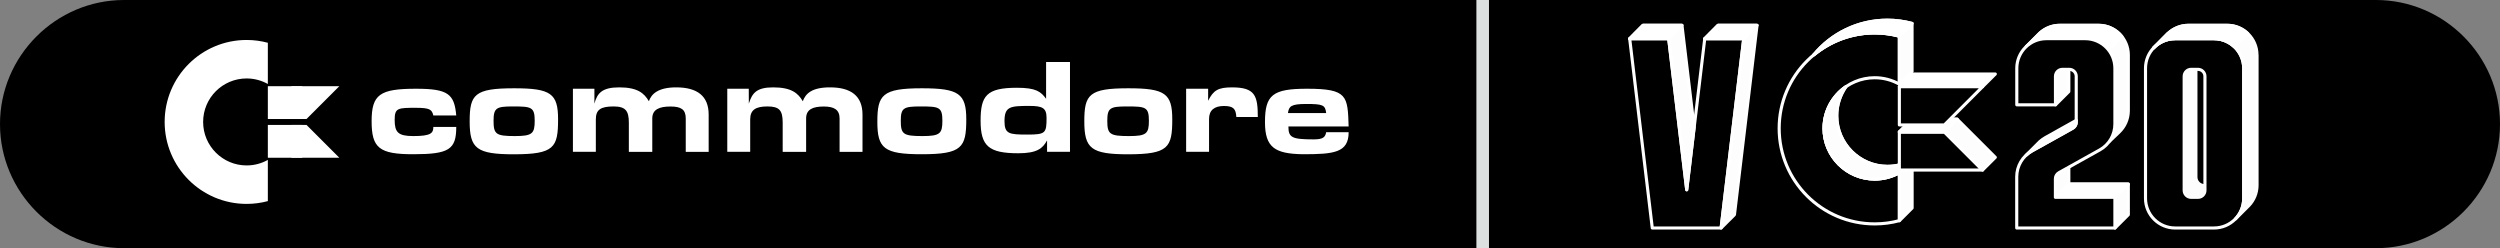 <?xml version="1.0" encoding="utf-8"?>
<!-- Generator: Adobe Illustrator 25.0.0, SVG Export Plug-In . SVG Version: 6.00 Build 0)  -->
<svg version="1.1" id="Layer_1" xmlns="http://www.w3.org/2000/svg" xmlns:xlink="http://www.w3.org/1999/xlink" x="0px" y="0px"
	 viewBox="0 0 3840 381.2" style="enable-background:new 0 0 3840 381.2;" xml:space="preserve">
<rect x="0" y="0" width="3840" height="381.2" fill="#808080" stroke="none"/>
<style type="text/css">
	.st0{fill-rule:evenodd;clip-rule:evenodd;}
	.st1{fill:#FFFFFF;}
	.st2{fill:#FDFDFD;stroke:#FFFFFF;stroke-width:4.784;stroke-linecap:round;stroke-linejoin:round;stroke-miterlimit:10;}
	.st3{fill:#FFFFFF;stroke:#FFFFFF;stroke-width:4.784;stroke-linecap:round;stroke-linejoin:round;stroke-miterlimit:10;}
	.st4{stroke:#FFFFFF;stroke-width:4.784;stroke-linecap:round;stroke-linejoin:round;stroke-miterlimit:10;}
	.st5{fill:#FDFDFD;}
	.st6{fill:none;stroke:#FFFFFF;stroke-width:4.784;stroke-linecap:round;stroke-linejoin:round;stroke-miterlimit:10;}
	.st7{fill:none;stroke:#DCE0DF;stroke-width:19.316;stroke-miterlimit:10;}
</style>
<g>
	<path id="path4583_6_" class="st0" d="M190.6,0h3458.8C3754.2,0,3840,85.8,3840,190.6l0,0c0,104.8-85.8,190.6-190.6,190.6H190.6
		C85.8,381.2,0,295.5,0,190.6l0,0C0,85.8,85.8,0,190.6,0z"/>
	<path id="path4595_10_" class="st1" d="M1855.7,136.3h-33.8v96.9h35.2v-50.6c0-13.2,8.1-19.8,22.8-19.8c14.7,0,18.4,4.4,19.1,16.9
		h33c0-33-4.4-45.5-39.6-45.5c-21.3,0-28.6,4.4-36.7,20.6V136.3L1855.7,136.3z M2017.9,214.1c-33.8,0-38.9-2.9-38.9-19.8h92.5
		c-1.5-47-1.5-58-63.9-58c-52.9,0-64.6,9.5-64.6,51.4c0,38.9,15.4,48.5,58,49.2c47.7,0,70.5-2.2,70.5-33.8H2037
		C2035.6,210.5,2032.6,214.1,2017.9,214.1z M1978.3,173.7c1.5-10.3,4.4-14,27.9-14c25.7,0,29.4,1.5,30.8,14H1978.3z M665.6,177.4
		h35.2c-2.9-33-12.5-41.1-61.7-41.1c-55.8,0-68.3,8.8-68.3,49.9s11.7,50.7,63.9,50.7c55.1,0,66.1-7.3,66.1-41.9h-35.2
		c0,9.5-3.7,14-30.8,14c-23.5,0-28.6-5.9-28.6-25c0-18.4,5.1-18.4,33-18.4C659.7,165.7,663.4,167.9,665.6,177.4z M1484.2,183.3
		c0-39.6-11.7-47.7-68.3-47.7c-60.9,0-68.3,10.3-68.3,51.4s10.3,49.9,68.3,49.9C1477.6,236.9,1484.2,226.6,1484.2,183.3z
		 M1383.6,185.5c0-19.8,4.4-22,30.1-22c28.6,0,33.8,0.7,33.8,22c0,19.8-3.7,23.5-30.8,23.5C1387.3,209,1383.6,206,1383.6,185.5
		L1383.6,185.5z M1800.6,183.3c0-39.6-11-47.7-67.5-47.7c-60.2,0-67.6,9.5-67.6,50.7c0,41.8,10.3,50.7,67.6,50.7
		C1794.7,236.9,1800.6,226.6,1800.6,183.3z M1700.8,185.5c0-19.8,4.4-22,30.1-22c28.6,0,33.8,0.7,33.8,22c0,19.8-3.7,23.5-30.8,23.5
		C1704.5,209,1700.8,206,1700.8,185.5z M857.2,183.3c0-39.6-11-47.7-67.5-47.7c-60.9,0-68.3,9.5-68.3,50.7
		c0,41.8,10.3,50.7,68.3,50.7C851.3,236.9,857.2,226.6,857.2,183.3z M758.1,185.5c0-19.8,4.4-22,29.4-22c28.6,0,33.8,0.7,33.8,22
		c0,19.8-3.7,23.5-30.8,23.5C761.7,209,758.1,206,758.1,185.5z M1606.8,95.2v56.5c-8.1-11-15.4-16.9-44.8-16.9
		c-47,0-55.8,12.5-55.8,50.7c0,38.9,12.5,49.9,58,49.9c28.6,0,37.4-7.3,44.1-19.8v17.6h35.2v-138H1606.8L1606.8,95.2z M1581.1,162.7
		c19.8,0,26.4,2.9,26.4,18.3c0,23.5-1.5,25.7-29.4,25.7s-35.2-0.8-35.2-20.6C1542.9,163.5,1551.7,162.7,1581.1,162.7z M913,136.3
		h-33v96.9h35.2v-49.9c0-14.7,7.3-19.8,27.2-19.8c18.4,0,23.5,6.6,23.5,25v44.8h36v-51.4c0-13.9,11-18.3,27.9-18.3
		c16.2,0,23.5,4.4,23.5,18.3v51.4h35.2V176c0-28.6-17.6-41.8-49.9-41.8c-27.9,0-38.2,10.3-41.9,21.3c-7.3-12.5-17.6-21.3-45.5-21.3
		c-26.4,0-33.8,8.8-38.2,25L913,136.3L913,136.3z M1150.1,136.3h-33v96.9h35.2v-49.9c0-14.7,8.8-19.8,26.4-19.8
		c18.4,0,23.5,5.9,23.5,25v44.8h36v-51.4c0-13.9,10.3-18.3,27.2-18.3c16.1,0,24.2,5.1,24.2,18.3v51.4h35.2V176
		c0-28.6-17.6-41.8-49.9-41.8c-27.9,0-37.5,9.5-41.8,21.3c-7.3-12.5-17.6-21.3-45.5-21.3c-25.7,0-32.3,8.8-37.4,25L1150.1,136.3
		L1150.1,136.3z"/>
	<g>
		<path class="st1" d="M411.4,245.6c-9.6,5.4-20.7,8.5-32.6,8.5c-36.8,0-66.8-29.9-66.8-66.8s29.9-66.8,66.8-66.8
			c11.8,0,22.9,3.1,32.6,8.5V65.7c-10.4-2.8-21.3-4.3-32.6-4.3c-69.5,0-125.9,56.4-125.9,125.9s56.4,125.9,125.9,125.9
			c11.3,0,22.2-1.5,32.6-4.3V245.6z"/>
		<g>
			<g>
				<rect x="411.4" y="132.4" class="st1" width="52.8" height="50.4"/>
				<polygon class="st1" points="521.2,132.4 470.8,182.8 447.6,182.8 447.6,132.4 				"/>
			</g>
			<g>
				<rect x="411.4" y="191.9" class="st1" width="52.8" height="50.4"/>
				<polygon class="st1" points="521.2,242.3 470.8,191.9 447.6,191.9 447.6,242.3 				"/>
			</g>
		</g>
	</g>
	<g>
		<polygon class="st2" points="2553.5,38.9 2523.6,38.9 2503.2,59.4 2526.1,59.4 2563.1,59.4 2590.8,291.5 2602.2,195.7 
			2583.5,38.9 		"/>
		<g>
			<g>
				<defs>
					<polygon id="SVGID_1_" points="2618.5,59.4 2590.8,291.5 2563.1,59.4 2503.2,59.4 2537.9,350.2 2583.8,350.2 2597.8,350.2 
						2643.6,350.2 2678.4,59.4 					"/>
				</defs>
				<clipPath id="SVGID_2_">
					<use xlink:href="#SVGID_1_"  style="overflow:visible;"/>
				</clipPath>
			</g>
		</g>
		<polygon class="st2" points="2668.8,38.9 2638.9,38.9 2618.5,59.4 2636.5,59.4 2678.4,59.4 2646.1,329.8 2646.1,329.8 
			2643.6,350.2 2664.1,329.8 2666,313.9 2666,313.9 2698.8,38.9 		"/>
		<g>
			<g>
				<defs>
					<path id="SVGID_3_" d="M2917.4,265.1c-11.2,6.3-24.2,9.9-37.9,9.9c-42.9,0-77.8-34.9-77.8-77.8s34.9-77.8,77.8-77.8
						c13.8,0,26.7,3.6,37.9,9.9V55.5c-12.1-3.2-24.8-5-37.9-5c-81,0-146.7,65.7-146.7,146.7s65.7,146.7,146.7,146.7
						c13.1,0,25.8-1.7,37.9-5V265.1z"/>
				</defs>
				<clipPath id="SVGID_4_">
					<use xlink:href="#SVGID_3_"  style="overflow:visible;"/>
				</clipPath>
			</g>
		</g>
		<polygon class="st3" points="2563.1,59.4 2583.5,38.9 2523.6,38.9 2503.2,59.4 		"/>
		<polygon class="st3" points="2638.9,38.9 2698.8,38.9 2678.4,59.4 2618.5,59.4 		"/>
		<g>
			<path class="st2" d="M3223.6,38.9h-59.8c-11.8,0-22.6,4.6-30.7,12l0,0l-0.3,0.3c-0.7,0.6-1.4,1.3-2,2l-18.3,18.3l0,0
				c1-0.9,2.1-1.8,3.2-2.7l0,0c1.1-0.8,2.2-1.6,3.4-2.4c0.1,0,0.1-0.1,0.2-0.1c1.1-0.7,2.2-1.4,3.4-2c0.1-0.1,0.3-0.1,0.4-0.2
				c1.1-0.5,2.2-1.1,3.3-1.5c0.3-0.1,0.6-0.2,0.9-0.3c1-0.4,2-0.8,3.1-1.1c0.5-0.1,1-0.2,1.5-0.4c0.9-0.2,1.8-0.5,2.7-0.7
				c0.8-0.2,1.6-0.2,2.3-0.4c0.7-0.1,1.3-0.2,2-0.3c1.5-0.1,3-0.2,4.5-0.2h59.8l0,0c1.4,0,2.8,0.1,4.2,0.2c0.4,0,0.8,0.1,1.2,0.1
				c1,0.1,2,0.3,3,0.5c0.4,0.1,0.8,0.1,1.2,0.2c2.7,0.6,5.2,1.4,7.7,2.4c0.4,0.1,0.7,0.3,1.1,0.5c0.9,0.4,1.8,0.8,2.7,1.3
				c0.3,0.2,0.7,0.4,1,0.5c1.2,0.6,2.3,1.3,3.4,2.1c1.2,0.8,2.4,1.7,3.5,2.6c1.2,1,2.3,2,3.4,3.2c0.4,0.4,0.7,0.8,1,1.1
				c0.7,0.8,1.4,1.5,2.1,2.4c0.4,0.5,0.7,1,1.1,1.5c0.6,0.8,1.1,1.5,1.6,2.3c0.3,0.5,0.7,1.1,1,1.6c0.5,0.8,0.9,1.6,1.3,2.4
				c0.3,0.6,0.6,1.2,0.9,1.8c0.4,0.8,0.7,1.7,1.1,2.6c0.2,0.6,0.5,1.2,0.7,1.8c0.3,0.9,0.6,1.9,0.8,2.8c0.2,0.6,0.3,1.2,0.5,1.8
				c0.2,1,0.4,2.1,0.5,3.2c0.1,0.5,0.2,1.1,0.2,1.6c0.2,1.6,0.3,3.3,0.3,4.9l0,0v78.7l0,0v7.1c0,9.9-3.3,19.4-9,27.1l0,0l14.9-14.2
				l0,0c9.1-8.5,14.5-20.5,14.5-33.3V84.4C3269.1,59.3,3248.7,38.9,3223.6,38.9z"/>
			<path class="st4" d="M3295.5,104.9v199.8c0,25.1,20.4,45.5,45.5,45.5h59.8c25.1,0,45.5-20.4,45.5-45.5V104.9
				c0-25.1-20.4-45.5-45.5-45.5H3341C3315.8,59.4,3295.5,79.7,3295.5,104.9z M3354.9,292.4V117.2c0-5.9,4.8-10.7,10.7-10.7h10.5
				c5.9,0,10.7,4.8,10.7,10.7v175.2c0,5.9-4.8,10.7-10.7,10.7h-10.5C3359.7,303.1,3354.9,298.3,3354.9,292.4z"/>
			<g>
				<g>
					<path class="st5" d="M3431.3,338.4L3431.3,338.4l0.8-0.7C3431.8,338,3431.5,338.2,3431.3,338.4z"/>
					<path class="st2" d="M3466.7,84.4c0-25.1-20.4-45.5-45.5-45.5h-59.8c-12,0-22.8,4.7-31,12.2h-0.2L3308,73.5h0.1
						c8.3-8.7,19.9-14.1,32.9-14.1h9.6h50.3c6.3,0,12.3,1.3,17.7,3.6c6.7,2.8,12.5,7.2,17.1,12.7c0.3,0.4,0.6,0.8,0.9,1.2
						c2,2.6,3.7,5.3,5.2,8.3c2.9,6,4.6,12.7,4.6,19.8v189.2l0,0v10.6c0,12.1-4.8,23.1-12.5,31.3l19.5-19.5c0.3-0.3,0.6-0.6,0.8-0.8
						l0.2-0.2l0,0c7.7-8.1,12.4-19.1,12.4-31.1V84.4H3466.7z"/>
				</g>
				<path class="st5" d="M3365.6,106.5c-5.9,0-10.7,4.8-10.7,10.7v175.2c0,5.9,4.8,10.7,10.7,10.7h10.5c5.9,0,10.7-4.8,10.7-10.7
					v-9.7h-0.8c-5.9,0-10.7-4.8-10.7-10.7V106.5H3365.6z"/>
			</g>
			<path class="st2" d="M3168,106.5c-5.9,0-10.7,4.8-10.7,10.7v8.8l0,0v35l20.4-20.4v-17.1v-17C3177.7,106.5,3168,106.5,3168,106.5z
				"/>
			<path class="st2" d="M3177.7,282.7v-25.8l-14.9,8.3c-3.4,1.9-5.5,5.5-5.5,9.4v28.5h91.4v8.5v38.6l20.4-20.4v-18.1v-28.9h-91.4
				V282.7z"/>
			<path class="st5" d="M3110,73.9l-0.7,0.7l0,0C3109.6,74.4,3109.8,74.2,3110,73.9z"/>
			<path class="st3" d="M3421.2,38.9h-59.8c-12,0-22.8,4.7-31,12.2h-0.2L3308,73.5h0.1c8.3-8.7,19.9-14.1,32.9-14.1h9.6h50.3
				c6.3,0,12.3,1.3,17.7,3.6c5,2.1,9.4,5.1,13.3,8.7l20.4-20.4C3444.1,43.6,3433.2,38.9,3421.2,38.9z"/>
			<polygon class="st3" points="3157.3,303.1 3177.7,282.7 3269.1,282.7 3248.7,303.1 			"/>
			<path class="st3" d="M3238.8,76.6l20.4-20.4c-8.3-10.5-21.2-17.3-35.6-17.3h-59.8c-11.8,0-22.6,4.6-30.7,12l0,0l-0.3,0.3
				c-0.7,0.6-1.4,1.3-2,2l-18.3,18.3c8.1-7.5,19-12.2,30.9-12.2h59.8c9.4,0,18.2,2.9,25.4,7.8c1.2,0.8,2.4,1.7,3.5,2.6
				C3234.6,71.8,3236.8,74.1,3238.8,76.6z"/>
			<path class="st4" d="M3097.8,104.9V161h59.4v-43.8c0-5.9,4.8-10.7,10.7-10.7h10.5c5.9,0,10.7,4.8,10.7,10.7v70.4
				c0,3.9-2.1,7.5-5.5,9.4l-62.6,34.9c-14.4,8-23.3,23.2-23.3,39.7V322v28.2h59.4l0,0h91.4v-47.1h-91.4v-28.5c0-3.9,2.1-7.5,5.5-9.4
				l62.6-34.9c14.4-8,23.3-23.2,23.3-39.7v-85.7c0-25.1-20.4-45.5-45.5-45.5h-59.8C3118.2,59.4,3097.8,79.7,3097.8,104.9z"/>
			<path class="st2" d="M3149,216.3l34.7-19.4c0.4-0.2,0.8-0.5,1.2-0.8c2.7-2,4.3-5.2,4.3-8.6v-2.7l-47.6,26.6
				c-3.1,1.8-6,3.9-8.6,6.2l0,0l-0.3,0.3c-0.7,0.7-1.5,1.4-2.2,2.2l-18.1,18.1l0,0c2.6-2.4,5.5-4.6,8.7-6.4L3149,216.3L3149,216.3z"
				/>
		</g>
		<g>
			<path class="st5" d="M2871.3,338.4L2871.3,338.4l0.8-0.7C2871.8,338,2871.5,338.2,2871.3,338.4z"/>
		</g>
		<path class="st6" d="M2917.4,265.1c-11.2,6.3-24.2,9.9-37.9,9.9c-42.9,0-77.8-34.9-77.8-77.8s34.9-77.8,77.8-77.8
			c13.8,0,26.7,3.6,37.9,9.9V55.5c-12.1-3.2-24.8-5-37.9-5c-81,0-146.7,65.7-146.7,146.7s65.7,146.7,146.7,146.7
			c13.1,0,25.8-1.7,37.9-5V265.1z"/>
		<g>
			<path class="st2" d="M2821.3,177.7c0-16.5,5.2-31.7,13.9-44.3c-20.2,14.1-33.4,37.4-33.4,63.8c0,42.9,34.9,77.8,77.8,77.8
				c13.8,0,26.7-3.6,37.9-9.9v35.3V339l19.5-19.5v-20.3v-53.5c-11.2,6.3-24.2,9.9-37.9,9.9C2856.2,255.4,2821.3,220.6,2821.3,177.7z
				"/>
			<path class="st2" d="M2899,31c-45.5,0-86.1,20.7-113,53.2c25.4-21,58-33.7,93.5-33.7c13.1,0,25.8,1.7,37.9,5v25.4v48.4l19.5-19.5
				V82.2V36C2924.9,32.8,2912.1,31,2899,31z"/>
		</g>
		<path class="st3" d="M2917.4,55.5L2937,36c-12.1-3.2-24.8-5-37.9-5c-45.5,0-86.1,20.7-113,53.2c25.4-21,58-33.7,93.5-33.7
			C2892.6,50.5,2905.3,52.3,2917.4,55.5z"/>
		<path class="st2" d="M2917.4,265.1l19.5-19.5c-11.2,6.3-24.2,9.9-37.9,9.9c-42.9,0-77.8-34.9-77.8-77.8c0-16.5,5.2-31.7,13.9-44.3
			c-20.2,14.1-33.4,37.4-33.4,63.8c0,42.9,34.9,77.8,77.8,77.8C2893.3,275,2906.2,271.4,2917.4,265.1L2917.4,265.1z"/>
		<polygon class="st4" points="2979,202.6 2959.5,202.6 2917.4,202.6 2917.4,261.2 2959.5,261.2 2979,261.2 3045.2,261.2 
			2986.6,202.6 		"/>
		<polygon class="st2" points="2998.5,183 2979.1,183 2937,183 2917.4,202.6 2937,202.6 2944.6,202.6 2959.5,202.6 2979,202.6 
			2986.6,202.6 3025.7,241.7 3045.2,261.2 3064.8,241.7 3006.1,183 		"/>
		<polygon class="st3" points="2986.6,202.6 3006.1,183 2937,183 2917.4,202.6 		"/>
		<polygon class="st3" points="2959.5,133.2 2979,133.2 3045.2,133.2 3064.8,113.7 2998.5,113.7 2979.1,113.7 2937,113.7 
			2917.4,133.2 2937,133.2 		"/>
		<polygon class="st4" points="2979,191.9 2986.6,191.9 3045.2,133.2 2979,133.2 2959.5,133.2 2917.4,133.2 2917.4,191.9 
			2959.5,191.9 		"/>
		<polygon class="st6" points="2618.5,59.4 2590.8,291.5 2563.1,59.4 2503.2,59.4 2537.9,350.2 2583.8,350.2 2597.8,350.2 
			2643.6,350.2 2678.4,59.4 		"/>
	</g>
	<line class="st7" x1="2277.4" y1="0" x2="2277.4" y2="381.2"/>
</g>
</svg>
